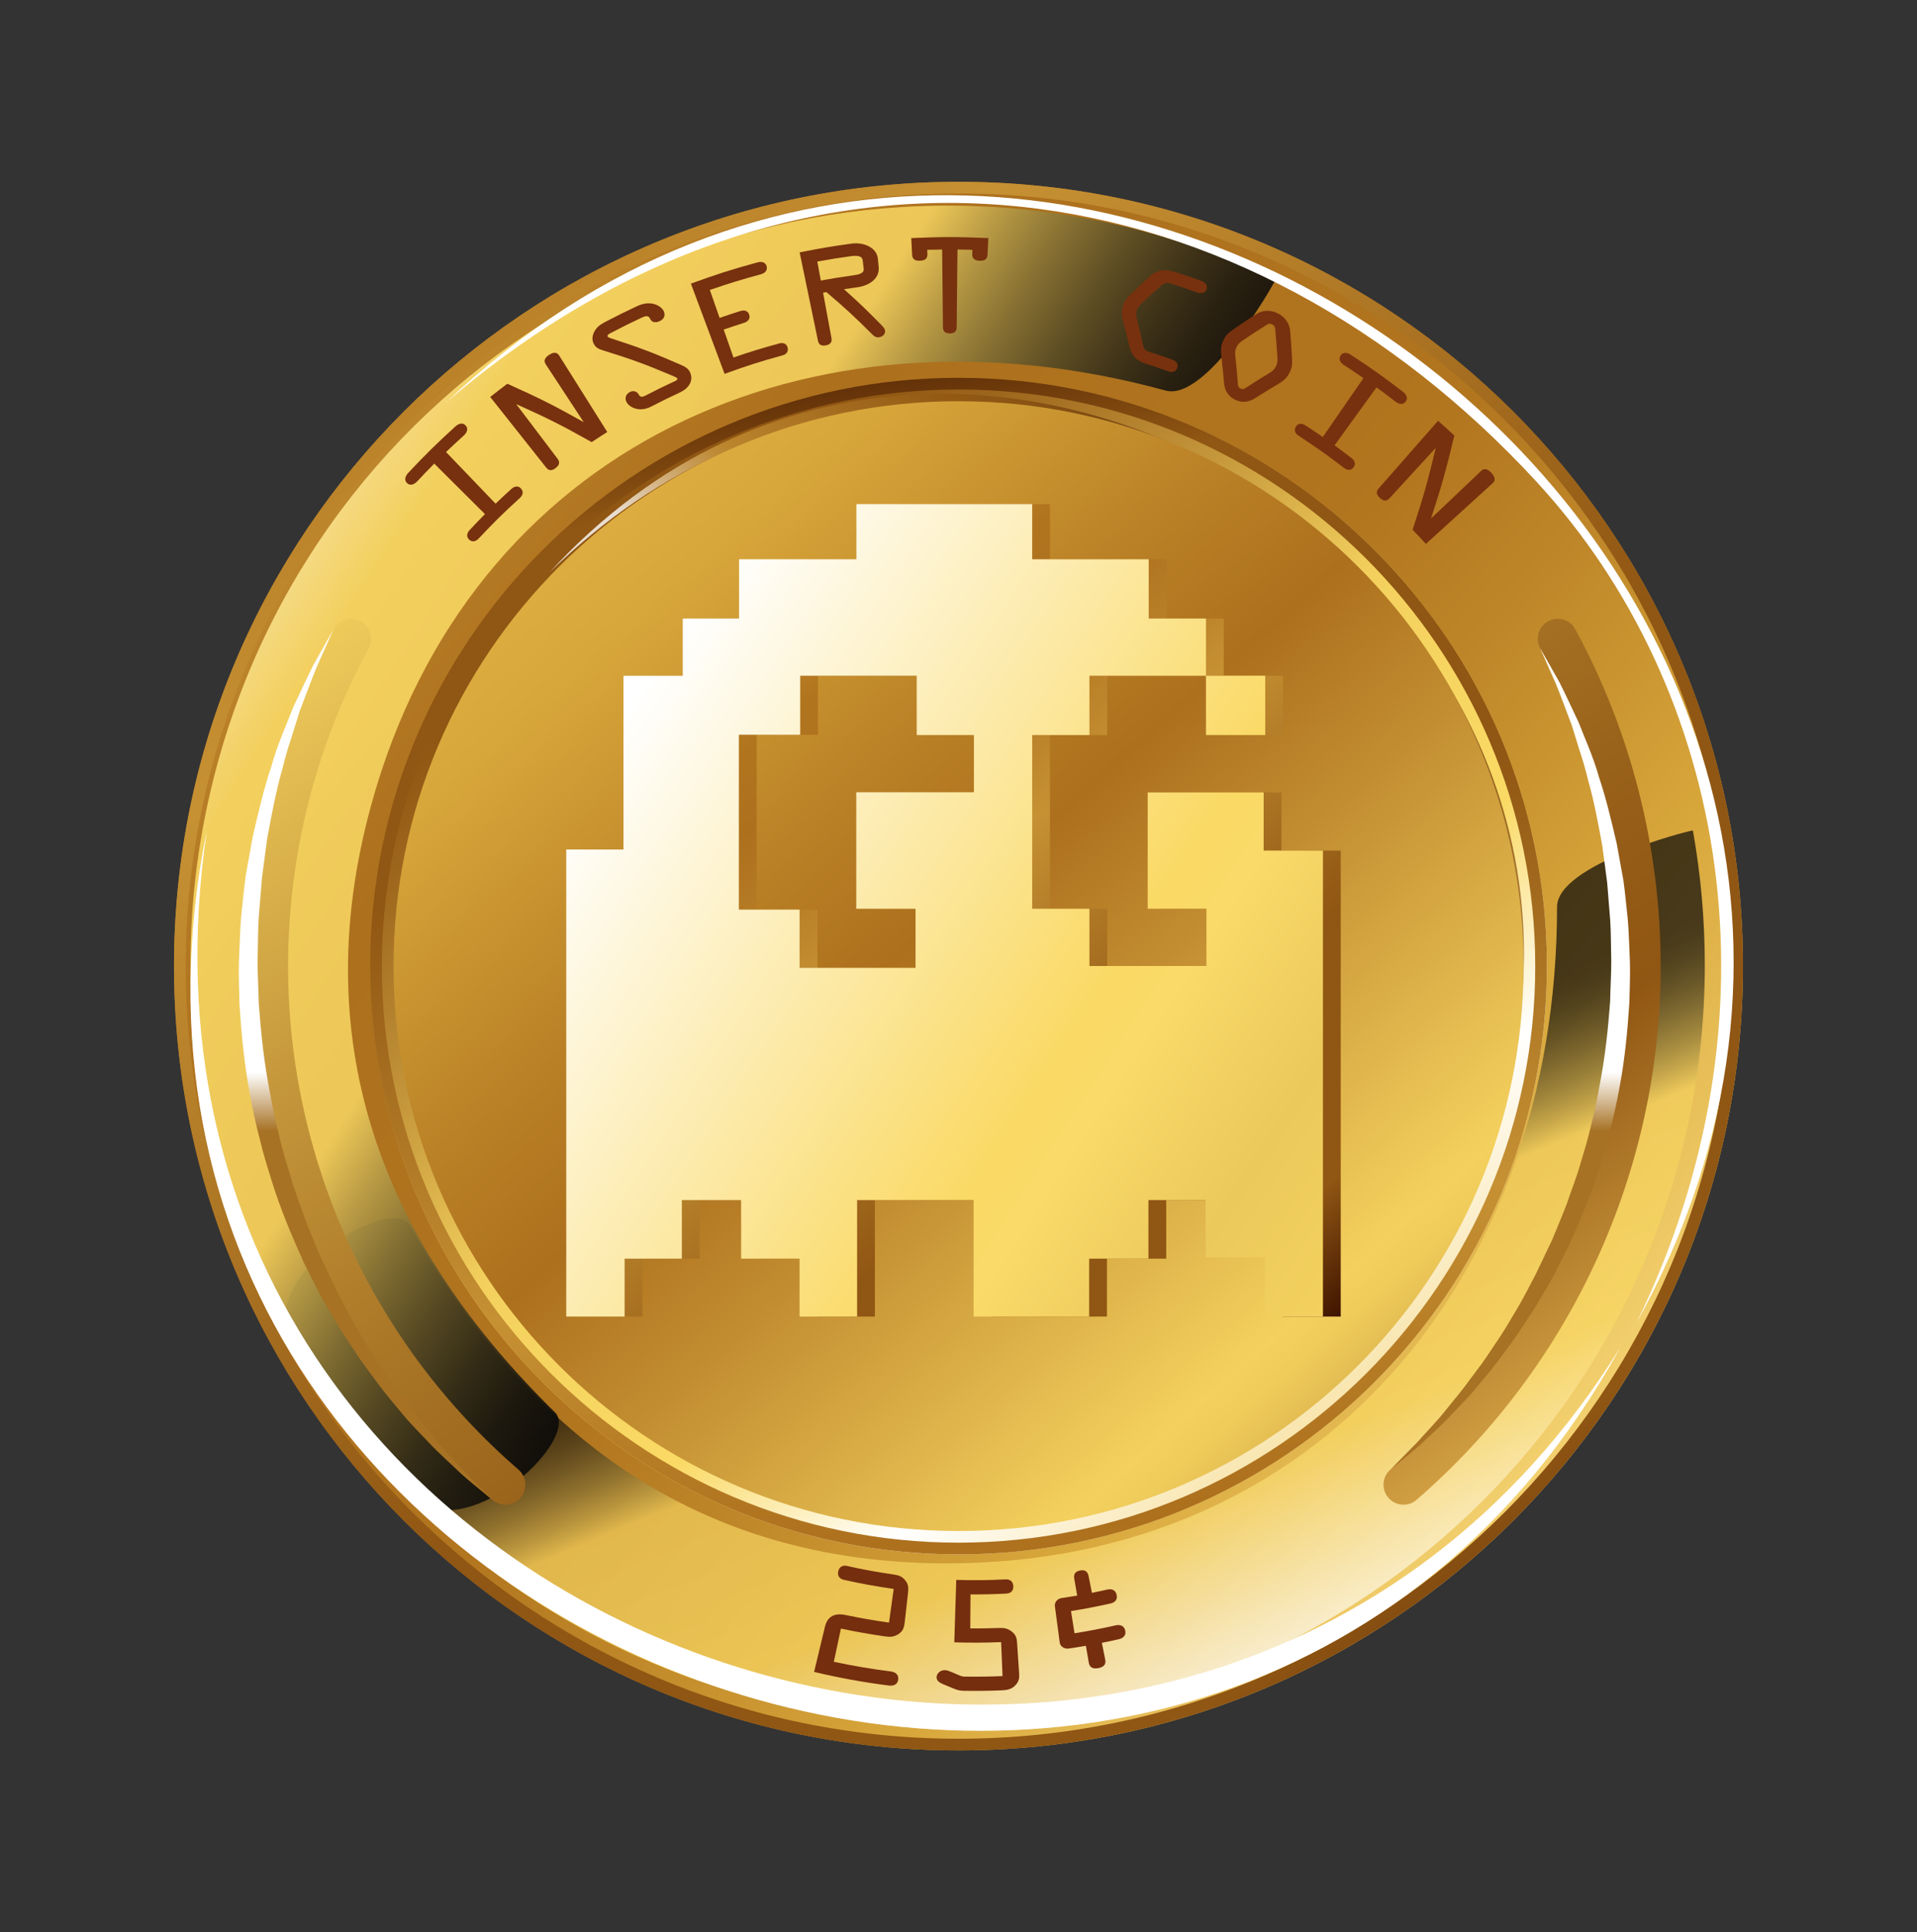<?xml version="1.0" encoding="utf-8"?>
<!-- Generator: Adobe Illustrator 15.1.0, SVG Export Plug-In . SVG Version: 6.00 Build 0)  -->
<!DOCTYPE svg PUBLIC "-//W3C//DTD SVG 1.1//EN" "http://www.w3.org/Graphics/SVG/1.1/DTD/svg11.dtd">
<svg version="1.1" id="Layer_1" xmlns="http://www.w3.org/2000/svg" xmlns:xlink="http://www.w3.org/1999/xlink" x="0px" y="0px"
	 width="188.739px" height="190.269px" viewBox="0 0 188.739 190.269" enable-background="new 0 0 188.739 190.269"
	 xml:space="preserve">
<rect x="0" y="0" width="188.739" height="190.269" fill="#333333" stroke="none"/>
<g>
	<g>
		
			<linearGradient id="SVGID_1_" gradientUnits="userSpaceOnUse" x1="-344.265" y1="-445.938" x2="-3.188" y2="-152.087" gradientTransform="matrix(-1 0 0 -1 -125.28 -243.444)">
			<stop  offset="0" style="stop-color:#FCCF61"/>
			<stop  offset="0.081" style="stop-color:#FFFFFF"/>
			<stop  offset="0.194" style="stop-color:#F4D271"/>
			<stop  offset="0.264" style="stop-color:#D8A73B"/>
			<stop  offset="0.322" style="stop-color:#BF8729"/>
			<stop  offset="0.362" style="stop-color:#B2761F"/>
			<stop  offset="0.378" style="stop-color:#B1741E"/>
			<stop  offset="0.471" style="stop-color:#AD701D"/>
			<stop  offset="0.513" style="stop-color:#B77D26"/>
			<stop  offset="0.559" style="stop-color:#C69133"/>
			<stop  offset="0.676" style="stop-color:#F4D15E"/>
			<stop  offset="0.7" style="stop-color:#F1CE5C"/>
			<stop  offset="0.719" style="stop-color:#E9C456"/>
			<stop  offset="0.737" style="stop-color:#DBB34B"/>
			<stop  offset="0.754" style="stop-color:#C89A3D"/>
			<stop  offset="0.77" style="stop-color:#AF7C2A"/>
			<stop  offset="0.785" style="stop-color:#905613"/>
			<stop  offset="0.806" style="stop-color:#965E18"/>
			<stop  offset="0.839" style="stop-color:#A87425"/>
			<stop  offset="0.878" style="stop-color:#C5973B"/>
			<stop  offset="0.924" style="stop-color:#EDC95A"/>
			<stop  offset="0.938" style="stop-color:#FAD964"/>
		</linearGradient>
		<path fill="url(#SVGID_1_)" d="M17.132,95.135c0-42.652,34.59-77.232,77.242-77.232s77.231,34.58,77.231,77.232
			c0,42.654-34.579,77.232-77.231,77.232S17.132,137.789,17.132,95.135z"/>
		<linearGradient id="SVGID_2_" gradientUnits="userSpaceOnUse" x1="-6.078" y1="-32.926" x2="158.557" y2="176.966">
			<stop  offset="0" style="stop-color:#D8A73B"/>
			<stop  offset="0.084" style="stop-color:#BF8729"/>
			<stop  offset="0.141" style="stop-color:#B2761F"/>
			<stop  offset="0.153" style="stop-color:#B1741E"/>
			<stop  offset="0.218" style="stop-color:#AD701D"/>
			<stop  offset="0.301" style="stop-color:#B77D26"/>
			<stop  offset="0.392" style="stop-color:#C69133"/>
			<stop  offset="0.661" style="stop-color:#905613"/>
			<stop  offset="0.882" style="stop-color:#905613"/>
			<stop  offset="1" style="stop-color:#3F1400"/>
		</linearGradient>
		<path fill="url(#SVGID_2_)" d="M94.374,172.367c42.652,0,77.231-34.578,77.231-77.232c0-42.652-34.579-77.232-77.231-77.232
			s-77.242,34.58-77.242,77.232C17.132,137.789,51.722,172.367,94.374,172.367z M94.374,19.053c41.95,0,76.084,34.133,76.084,76.082
			c0,41.951-34.134,76.084-76.084,76.084c-41.958,0-76.084-34.133-76.084-76.084C18.29,53.186,52.416,19.053,94.374,19.053z"/>
		
			<linearGradient id="SVGID_3_" gradientUnits="userSpaceOnUse" x1="129.296" y1="-409.802" x2="103.424" y2="-347.049" gradientTransform="matrix(1 0 0 -1 -7.207 -243.444)">
			<stop  offset="0.022" style="stop-color:#FFFFFF"/>
			<stop  offset="0.293" style="stop-color:#FAD964"/>
			<stop  offset="0.557" style="stop-color:#F4D15E"/>
			<stop  offset="0.591" style="stop-color:#BBA049"/>
			<stop  offset="0.628" style="stop-color:#857235"/>
			<stop  offset="0.665" style="stop-color:#584C25"/>
			<stop  offset="0.699" style="stop-color:#352E18"/>
			<stop  offset="0.732" style="stop-color:#1B180F"/>
			<stop  offset="0.761" style="stop-color:#0C0B09"/>
			<stop  offset="0.785" style="stop-color:#070707"/>
		</linearGradient>
		<path opacity="0.7" fill="url(#SVGID_3_)" d="M40.283,120.543c11.313,20.361,28.066,33.406,52.961,33.406
			c36.519,0,60.055-28.119,60.055-64.645c0-4.125,12.619-7.428,13.375-7.527c0.764,4.293,1.173,8.723,1.173,13.242
			c0,41.201-33.411,74.605-74.603,74.605c-27.61,0-51.721-15.012-64.626-37.32C25.145,125.752,38.009,117.723,40.283,120.543z"/>
		<linearGradient id="SVGID_4_" gradientUnits="userSpaceOnUse" x1="13.731" y1="42.803" x2="90.255" y2="92.215">
			<stop  offset="0.022" style="stop-color:#FFFFFF"/>
			<stop  offset="0.293" style="stop-color:#FAD964"/>
			<stop  offset="0.587" style="stop-color:#F4D15E"/>
			<stop  offset="0.649" style="stop-color:#BBA049"/>
			<stop  offset="0.716" style="stop-color:#857235"/>
			<stop  offset="0.782" style="stop-color:#584C25"/>
			<stop  offset="0.845" style="stop-color:#352E18"/>
			<stop  offset="0.903" style="stop-color:#1B180F"/>
			<stop  offset="0.957" style="stop-color:#0C0B09"/>
			<stop  offset="1" style="stop-color:#070707"/>
		</linearGradient>
		<path opacity="0.9" fill="url(#SVGID_4_)" d="M54.755,139.193c-16.646-16.297-24.794-35.904-18.212-59.91
			c9.66-35.219,43.004-50.48,78.226-40.822c3.979,1.092,10.503-10.205,10.798-10.904c-3.938-1.873-8.102-3.439-12.461-4.635
			C73.372,12.025,32.32,35.412,21.429,75.139c-7.302,26.625,0.797,53.848,18.898,72.193
			C45.729,152.414,56.871,142.131,54.755,139.193z"/>
		<path fill="#FFFFFF" d="M20.363,81.789c-12.125,81.568,97.222,118.523,139.146,50.926
			C119.232,205.875,3.834,163.787,20.363,81.789z"/>
		<path opacity="0.4" fill="#FFFFFF" d="M20.363,81.789c-12.125,81.568,97.222,118.523,139.146,50.926
			C119.232,205.875,3.834,163.787,20.363,81.789z"/>
		<path fill="#FFFFFF" d="M43.912,39.643c36.142-31.004,78.974-23.025,107.365,7.793c18.883,20.498,24.571,52.67,9.823,82.881
			C201.58,57.275,104.518-17.996,43.912,39.643z"/>
		<g>
			
				<linearGradient id="SVGID_5_" gradientUnits="userSpaceOnUse" x1="-282.681" y1="-417.467" x2="-181.013" y2="-290.217" gradientTransform="matrix(-1 0 0 -1 -125.28 -243.444)">
				<stop  offset="0" style="stop-color:#FCCF61"/>
				<stop  offset="0.065" style="stop-color:#FFFFFF"/>
				<stop  offset="0.194" style="stop-color:#F4D271"/>
				<stop  offset="0.374" style="stop-color:#FFFFFF"/>
				<stop  offset="0.492" style="stop-color:#FAD964"/>
				<stop  offset="0.648" style="stop-color:#F4D15E"/>
				<stop  offset="0.764" style="stop-color:#C5973B"/>
				<stop  offset="0.871" style="stop-color:#9F681E"/>
				<stop  offset="0.924" style="stop-color:#905613"/>
			</linearGradient>
			<path fill="url(#SVGID_5_)" d="M36.448,95.135c0-31.984,25.932-57.928,57.926-57.928c31.986,0,57.929,25.943,57.929,57.928
				c0,31.994-25.942,57.928-57.929,57.928C62.38,153.063,36.448,127.129,36.448,95.135z"/>
			<linearGradient id="SVGID_6_" gradientUnits="userSpaceOnUse" x1="106.692" y1="183.872" x2="85.266" y2="29.514">
				<stop  offset="0" style="stop-color:#D8A73B"/>
				<stop  offset="0.084" style="stop-color:#BF8729"/>
				<stop  offset="0.141" style="stop-color:#B2761F"/>
				<stop  offset="0.153" style="stop-color:#B1741E"/>
				<stop  offset="0.218" style="stop-color:#AD701D"/>
				<stop  offset="0.301" style="stop-color:#B77D26"/>
				<stop  offset="0.392" style="stop-color:#C69133"/>
				<stop  offset="0.661" style="stop-color:#905613"/>
				<stop  offset="0.882" style="stop-color:#905613"/>
				<stop  offset="1" style="stop-color:#3F1400"/>
			</linearGradient>
			<path fill="url(#SVGID_6_)" d="M94.374,153.063c31.986,0,57.929-25.934,57.929-57.928c0-31.984-25.942-57.928-57.929-57.928
				c-31.994,0-57.926,25.943-57.926,57.928C36.448,127.129,62.38,153.063,94.374,153.063z M94.374,38.357
				c31.302,0,56.778,25.479,56.778,56.777c0,31.301-25.477,56.777-56.778,56.777c-31.31,0-56.778-25.477-56.778-56.777
				C37.596,63.836,63.064,38.357,94.374,38.357z"/>
			
				<linearGradient id="SVGID_7_" gradientUnits="userSpaceOnUse" x1="-185.007" y1="-348.316" x2="-216.975" y2="-315.325" gradientTransform="matrix(-0.998 0.068 -0.068 -0.998 -107.178 -250.244)">
				<stop  offset="0" style="stop-color:#FFFFFF"/>
				<stop  offset="0.081" style="stop-color:#EBD8B7"/>
				<stop  offset="0.168" style="stop-color:#D7B270"/>
				<stop  offset="0.23" style="stop-color:#CB9A44"/>
				<stop  offset="0.262" style="stop-color:#C69133"/>
				<stop  offset="0.661" style="stop-color:#905613"/>
				<stop  offset="0.727" style="stop-color:#885011"/>
				<stop  offset="0.828" style="stop-color:#723E0C"/>
				<stop  offset="0.952" style="stop-color:#4F2104"/>
				<stop  offset="1" style="stop-color:#3F1400"/>
			</linearGradient>
			<path opacity="0.8" fill="url(#SVGID_7_)" d="M54.114,56.354c43.26-42.533,112.59,6.467,90.563,60.676
				C170.719,61.4,95.719,11.014,54.114,56.354z"/>
			<linearGradient id="SVGID_8_" gradientUnits="userSpaceOnUse" x1="21.784" y1="13.077" x2="142.472" y2="149.507">
				<stop  offset="0" style="stop-color:#FCCF61"/>
				<stop  offset="0.342" style="stop-color:#D8A73B"/>
				<stop  offset="0.49" style="stop-color:#BA8126"/>
				<stop  offset="0.576" style="stop-color:#AD701D"/>
				<stop  offset="0.672" style="stop-color:#C28D31"/>
				<stop  offset="0.865" style="stop-color:#F4D15E"/>
				<stop  offset="0.885" style="stop-color:#EFCB5A"/>
				<stop  offset="0.911" style="stop-color:#E1BA50"/>
				<stop  offset="0.942" style="stop-color:#CB9E3F"/>
				<stop  offset="0.975" style="stop-color:#AB7828"/>
				<stop  offset="1" style="stop-color:#905613"/>
			</linearGradient>
			<path fill="url(#SVGID_8_)" d="M38.746,95.135c0-30.717,24.91-55.627,55.628-55.627s55.628,24.91,55.628,55.627
				s-24.91,55.629-55.628,55.629S38.746,125.852,38.746,95.135z"/>
		</g>
	</g>
	<g display="none">
		<linearGradient id="SVGID_9_" gradientUnits="userSpaceOnUse" x1="98.731" y1="4.104" x2="98.731" y2="197.531">
			<stop  offset="0" style="stop-color:#FCCF61"/>
			<stop  offset="0.282" style="stop-color:#905613"/>
			<stop  offset="0.32" style="stop-color:#965E18"/>
			<stop  offset="0.38" style="stop-color:#A87425"/>
			<stop  offset="0.454" style="stop-color:#C5973B"/>
			<stop  offset="0.538" style="stop-color:#EDC95A"/>
			<stop  offset="0.563" style="stop-color:#FAD964"/>
			<stop  offset="0.86" style="stop-color:#9A621A"/>
		</linearGradient>
		<path display="inline" fill="url(#SVGID_9_)" d="M103.49,155.426l0.028,0.691l-3.869,0.164l0.425,10.006l-1.798,0.076
			l-0.426-10.006l-3.876,0.164l-0.031-0.691L103.49,155.426z"/>
		<linearGradient id="SVGID_10_" gradientUnits="userSpaceOnUse" x1="113.809" y1="4.064" x2="113.809" y2="197.541">
			<stop  offset="0" style="stop-color:#FCCF61"/>
			<stop  offset="0.282" style="stop-color:#905613"/>
			<stop  offset="0.32" style="stop-color:#965E18"/>
			<stop  offset="0.38" style="stop-color:#A87425"/>
			<stop  offset="0.454" style="stop-color:#C5973B"/>
			<stop  offset="0.538" style="stop-color:#EDC95A"/>
			<stop  offset="0.563" style="stop-color:#FAD964"/>
			<stop  offset="0.86" style="stop-color:#9A621A"/>
		</linearGradient>
		<path display="inline" fill="url(#SVGID_10_)" d="M110.391,159.643c0.191,0.729,0.474,1.352,0.842,1.869
			c0.369,0.516,0.797,0.924,1.284,1.223c0.487,0.297,1.02,0.484,1.599,0.557s1.171,0.027,1.781-0.133
			c0.361-0.096,0.691-0.258,0.991-0.486c0.3-0.232,0.566-0.498,0.797-0.801c0.23-0.301,0.42-0.625,0.574-0.969
			c0.153-0.346,0.264-0.684,0.335-1.016l0.854,0.275c-0.123,0.404-0.284,0.805-0.489,1.201c-0.205,0.4-0.466,0.771-0.784,1.117
			c-0.314,0.348-0.694,0.658-1.138,0.934c-0.44,0.275-0.958,0.492-1.553,0.648c-0.568,0.15-1.124,0.227-1.665,0.229
			s-1.053-0.059-1.537-0.184c-0.487-0.123-0.94-0.307-1.363-0.551c-0.42-0.242-0.799-0.533-1.135-0.871s-0.625-0.719-0.871-1.143
			c-0.244-0.422-0.431-0.877-0.559-1.363c-0.129-0.484-0.189-0.973-0.185-1.465c0.007-0.492,0.074-0.971,0.202-1.438
			c0.128-0.465,0.32-0.912,0.574-1.338c0.251-0.428,0.561-0.818,0.925-1.172c0.366-0.354,0.786-0.664,1.261-0.932
			c0.477-0.268,1.004-0.48,1.583-0.633c0.548-0.145,1.076-0.205,1.578-0.18c0.503,0.027,0.979,0.113,1.427,0.258
			c0.449,0.143,0.864,0.338,1.246,0.58c0.385,0.244,0.728,0.51,1.029,0.801l-0.617,0.703c-0.656-0.721-1.304-1.207-1.941-1.457
			c-0.639-0.252-1.305-0.285-1.999-0.102c-0.6,0.158-1.13,0.416-1.594,0.77c-0.461,0.357-0.833,0.787-1.112,1.297
			c-0.279,0.508-0.453,1.082-0.522,1.719C110.137,158.23,110.197,158.914,110.391,159.643z"/>
	</g>
	<g>
		<linearGradient id="SVGID_11_" gradientUnits="userSpaceOnUse" x1="61.033" y1="4.088" x2="61.033" y2="197.529">
			<stop  offset="0" style="stop-color:#FCCF61"/>
			<stop  offset="0.282" style="stop-color:#905613"/>
			<stop  offset="0.32" style="stop-color:#965E18"/>
			<stop  offset="0.38" style="stop-color:#A87425"/>
			<stop  offset="0.454" style="stop-color:#C5973B"/>
			<stop  offset="0.538" style="stop-color:#EDC95A"/>
			<stop  offset="0.563" style="stop-color:#FAD964"/>
			<stop  offset="0.86" style="stop-color:#9A621A"/>
			<stop  offset="0.973" style="stop-color:#AC5218"/>
			<stop  offset="1" style="stop-color:#B14E18"/>
		</linearGradient>
		<path display="none" fill="url(#SVGID_11_)" d="M55.16,34.012l3.773-2.084c0.498-0.275,0.986-0.473,1.466-0.592
			c0.479-0.117,0.923-0.158,1.333-0.123c0.409,0.039,0.775,0.152,1.099,0.344c0.32,0.189,0.576,0.457,0.767,0.797
			c0.141,0.256,0.238,0.5,0.297,0.73c0.059,0.232,0.068,0.471,0.035,0.715c-0.035,0.244-0.12,0.504-0.253,0.781
			c-0.136,0.275-0.325,0.584-0.569,0.926l0.014,0.025c0.363-0.129,0.715-0.205,1.055-0.227c0.344-0.023,0.664,0.012,0.964,0.104
			s0.571,0.238,0.817,0.439s0.456,0.459,0.63,0.771c0.194,0.355,0.3,0.73,0.317,1.125c0.016,0.395-0.056,0.785-0.212,1.172
			c-0.159,0.387-0.405,0.756-0.735,1.109c-0.333,0.354-0.748,0.666-1.245,0.941l-4.374,2.416L55.16,34.012z M59.064,37.359
			l2.006-1.105c0.313-0.176,0.569-0.375,0.767-0.6c0.197-0.227,0.335-0.467,0.415-0.719c0.079-0.252,0.105-0.51,0.074-0.773
			c-0.033-0.264-0.117-0.521-0.262-0.779c-0.15-0.273-0.338-0.494-0.566-0.66c-0.228-0.166-0.494-0.27-0.801-0.309
			c-0.309-0.037-0.654-0.006-1.038,0.096c-0.382,0.1-0.81,0.281-1.281,0.541l-1.299,0.717L59.064,37.359z M61.535,41.828
			l1.701-0.941c0.458-0.252,0.83-0.516,1.117-0.789c0.289-0.273,0.499-0.549,0.633-0.828c0.133-0.277,0.189-0.557,0.174-0.838
			c-0.018-0.279-0.1-0.551-0.246-0.818c-0.164-0.295-0.363-0.545-0.6-0.748s-0.513-0.34-0.83-0.406
			c-0.318-0.068-0.68-0.061-1.084,0.025c-0.404,0.082-0.858,0.264-1.36,0.539l-1.655,0.916L61.535,41.828z"/>
		<linearGradient id="SVGID_12_" gradientUnits="userSpaceOnUse" x1="69.693" y1="4.089" x2="69.693" y2="197.52">
			<stop  offset="0" style="stop-color:#FCCF61"/>
			<stop  offset="0.282" style="stop-color:#905613"/>
			<stop  offset="0.32" style="stop-color:#965E18"/>
			<stop  offset="0.38" style="stop-color:#A87425"/>
			<stop  offset="0.454" style="stop-color:#C5973B"/>
			<stop  offset="0.538" style="stop-color:#EDC95A"/>
			<stop  offset="0.563" style="stop-color:#FAD964"/>
			<stop  offset="0.86" style="stop-color:#9A621A"/>
			<stop  offset="0.973" style="stop-color:#AC5218"/>
			<stop  offset="1" style="stop-color:#B14E18"/>
		</linearGradient>
		<path display="none" fill="url(#SVGID_12_)" d="M66.92,28.158l1.679-0.65l3.868,9.986l-1.678,0.646L66.92,28.158z"/>
		
			<linearGradient id="SVGID_13_" gradientUnits="userSpaceOnUse" x1="75.443" y1="135.011" x2="75.443" y2="328.442" gradientTransform="matrix(0.774 0.634 -0.634 0.774 121.448 -16.126)">
			<stop  offset="0" style="stop-color:#FCCF61"/>
			<stop  offset="0.282" style="stop-color:#905613"/>
			<stop  offset="0.32" style="stop-color:#965E18"/>
			<stop  offset="0.38" style="stop-color:#A87425"/>
			<stop  offset="0.454" style="stop-color:#C5973B"/>
			<stop  offset="0.538" style="stop-color:#EDC95A"/>
			<stop  offset="0.563" style="stop-color:#FAD964"/>
			<stop  offset="0.86" style="stop-color:#9A621A"/>
			<stop  offset="0.973" style="stop-color:#AC5218"/>
			<stop  offset="1" style="stop-color:#B14E18"/>
		</linearGradient>
		<path display="none" fill="url(#SVGID_13_)" d="M76.879,152.998l1.711,0.561l-3.335,10.178l-1.707-0.563L76.879,152.998z"/>
		<linearGradient id="SVGID_14_" gradientUnits="userSpaceOnUse" x1="77.348" y1="4.09" x2="77.348" y2="197.52">
			<stop  offset="0" style="stop-color:#FCCF61"/>
			<stop  offset="0.282" style="stop-color:#905613"/>
			<stop  offset="0.32" style="stop-color:#965E18"/>
			<stop  offset="0.38" style="stop-color:#A87425"/>
			<stop  offset="0.454" style="stop-color:#C5973B"/>
			<stop  offset="0.538" style="stop-color:#EDC95A"/>
			<stop  offset="0.563" style="stop-color:#FAD964"/>
			<stop  offset="0.86" style="stop-color:#9A621A"/>
			<stop  offset="0.973" style="stop-color:#AC5218"/>
			<stop  offset="1" style="stop-color:#B14E18"/>
		</linearGradient>
		<path display="none" fill="url(#SVGID_14_)" d="M81.912,23.744l0.16,0.672l-3.766,0.906l2.344,9.736L78.9,35.48l-2.342-9.738
			l-3.773,0.91l-0.162-0.674L81.912,23.744z"/>
		<linearGradient id="SVGID_15_" gradientUnits="userSpaceOnUse" x1="91.881" y1="4.087" x2="91.881" y2="197.539">
			<stop  offset="0" style="stop-color:#FCCF61"/>
			<stop  offset="0.282" style="stop-color:#905613"/>
			<stop  offset="0.32" style="stop-color:#965E18"/>
			<stop  offset="0.38" style="stop-color:#A87425"/>
			<stop  offset="0.454" style="stop-color:#C5973B"/>
			<stop  offset="0.538" style="stop-color:#EDC95A"/>
			<stop  offset="0.563" style="stop-color:#FAD964"/>
			<stop  offset="0.86" style="stop-color:#9A621A"/>
			<stop  offset="0.973" style="stop-color:#AC5218"/>
			<stop  offset="1" style="stop-color:#B14E18"/>
		</linearGradient>
		<path display="none" fill="url(#SVGID_15_)" d="M88.573,28.383c0.028,0.752,0.167,1.422,0.415,2.008
			c0.248,0.584,0.576,1.076,0.986,1.473c0.41,0.398,0.889,0.695,1.438,0.893s1.138,0.285,1.768,0.26
			c0.375-0.014,0.732-0.102,1.074-0.26c0.343-0.158,0.66-0.361,0.95-0.605c0.292-0.244,0.548-0.518,0.773-0.822
			c0.224-0.303,0.407-0.607,0.549-0.916l0.771,0.455c-0.205,0.367-0.453,0.723-0.74,1.066c-0.287,0.346-0.622,0.65-1.007,0.92
			c-0.384,0.27-0.822,0.488-1.312,0.66c-0.492,0.172-1.045,0.271-1.66,0.295c-0.587,0.021-1.146-0.025-1.674-0.141
			c-0.527-0.115-1.014-0.287-1.463-0.516c-0.445-0.225-0.848-0.504-1.207-0.834c-0.358-0.328-0.666-0.697-0.92-1.1
			c-0.253-0.402-0.453-0.838-0.599-1.305c-0.146-0.467-0.229-0.951-0.246-1.451c-0.021-0.502,0.028-0.992,0.141-1.471
			s0.282-0.932,0.51-1.357c0.226-0.428,0.511-0.822,0.851-1.184c0.341-0.361,0.729-0.674,1.161-0.939
			c0.433-0.264,0.912-0.477,1.433-0.635c0.522-0.158,1.083-0.25,1.683-0.271c0.569-0.021,1.095,0.035,1.579,0.17
			c0.483,0.137,0.93,0.324,1.337,0.563s0.769,0.518,1.089,0.84c0.32,0.32,0.598,0.656,0.83,1.006l-0.756,0.553
			c-0.481-0.85-1.01-1.465-1.578-1.848c-0.566-0.385-1.209-0.563-1.927-0.535c-0.62,0.021-1.194,0.158-1.722,0.404
			c-0.53,0.244-0.986,0.586-1.371,1.02c-0.382,0.436-0.679,0.957-0.887,1.564C88.635,26.949,88.545,27.631,88.573,28.383z"/>
		<linearGradient id="SVGID_16_" gradientUnits="userSpaceOnUse" x1="107.003" y1="4.088" x2="107.003" y2="197.529">
			<stop  offset="0" style="stop-color:#FCCF61"/>
			<stop  offset="0.282" style="stop-color:#905613"/>
			<stop  offset="0.32" style="stop-color:#965E18"/>
			<stop  offset="0.38" style="stop-color:#A87425"/>
			<stop  offset="0.454" style="stop-color:#C5973B"/>
			<stop  offset="0.538" style="stop-color:#EDC95A"/>
			<stop  offset="0.563" style="stop-color:#FAD964"/>
			<stop  offset="0.86" style="stop-color:#9A621A"/>
			<stop  offset="0.973" style="stop-color:#AC5218"/>
			<stop  offset="1" style="stop-color:#B14E18"/>
		</linearGradient>
		<path display="none" fill="url(#SVGID_16_)" d="M105.911,34.906c-0.543-0.109-1.05-0.277-1.521-0.508s-0.899-0.51-1.278-0.836
			c-0.38-0.324-0.713-0.691-0.997-1.1s-0.51-0.844-0.677-1.305c-0.164-0.459-0.269-0.941-0.313-1.439
			c-0.041-0.5-0.013-1.006,0.088-1.518c0.1-0.504,0.264-0.973,0.488-1.41c0.229-0.436,0.503-0.83,0.828-1.184
			s0.697-0.662,1.115-0.92c0.417-0.262,0.86-0.467,1.334-0.619c0.475-0.152,0.974-0.244,1.496-0.273
			c0.523-0.031,1.057,0.008,1.6,0.113c0.543,0.107,1.051,0.275,1.524,0.5c0.472,0.227,0.899,0.5,1.278,0.82
			c0.382,0.32,0.715,0.68,1.002,1.078c0.287,0.4,0.515,0.822,0.682,1.273c0.169,0.451,0.273,0.922,0.317,1.41
			c0.046,0.49,0.019,0.986-0.079,1.488c-0.1,0.508-0.264,0.986-0.494,1.434c-0.229,0.449-0.508,0.857-0.836,1.221
			s-0.699,0.68-1.119,0.949c-0.418,0.27-0.867,0.484-1.341,0.641c-0.474,0.158-0.974,0.254-1.499,0.291
			C106.987,35.047,106.455,35.014,105.911,34.906z M106.014,34.377c0.6,0.119,1.153,0.098,1.666-0.063
			c0.512-0.162,0.971-0.434,1.373-0.82c0.402-0.385,0.746-0.871,1.029-1.453c0.285-0.584,0.498-1.24,0.641-1.971
			c0.142-0.719,0.189-1.393,0.146-2.027c-0.046-0.633-0.185-1.197-0.412-1.695c-0.229-0.496-0.551-0.91-0.967-1.242
			c-0.414-0.334-0.92-0.559-1.519-0.678c-0.612-0.119-1.177-0.104-1.688,0.045c-0.513,0.15-0.969,0.412-1.366,0.787
			c-0.397,0.373-0.732,0.844-1.009,1.414c-0.277,0.57-0.487,1.213-0.628,1.932c-0.144,0.73-0.197,1.42-0.159,2.064
			c0.036,0.648,0.166,1.225,0.393,1.734c0.223,0.51,0.543,0.936,0.958,1.277C104.887,34.025,105.401,34.258,106.014,34.377z"/>
		<linearGradient id="SVGID_17_" gradientUnits="userSpaceOnUse" x1="117.61" y1="4.093" x2="117.61" y2="197.504">
			<stop  offset="0" style="stop-color:#FCCF61"/>
			<stop  offset="0.282" style="stop-color:#905613"/>
			<stop  offset="0.32" style="stop-color:#965E18"/>
			<stop  offset="0.38" style="stop-color:#A87425"/>
			<stop  offset="0.454" style="stop-color:#C5973B"/>
			<stop  offset="0.538" style="stop-color:#EDC95A"/>
			<stop  offset="0.563" style="stop-color:#FAD964"/>
			<stop  offset="0.86" style="stop-color:#9A621A"/>
			<stop  offset="0.973" style="stop-color:#AC5218"/>
			<stop  offset="1" style="stop-color:#B14E18"/>
		</linearGradient>
		<path display="none" fill="url(#SVGID_17_)" d="M118.684,27.135l1.682,0.643l-3.828,9.998l-1.682-0.643L118.684,27.135z"/>
		
			<linearGradient id="SVGID_18_" gradientUnits="userSpaceOnUse" x1="85.188" y1="126.573" x2="85.188" y2="320.043" gradientTransform="matrix(0.938 -0.348 0.348 0.938 -49.916 40.707)">
			<stop  offset="0" style="stop-color:#FCCF61"/>
			<stop  offset="0.282" style="stop-color:#905613"/>
			<stop  offset="0.32" style="stop-color:#965E18"/>
			<stop  offset="0.38" style="stop-color:#A87425"/>
			<stop  offset="0.454" style="stop-color:#C5973B"/>
			<stop  offset="0.538" style="stop-color:#EDC95A"/>
			<stop  offset="0.563" style="stop-color:#FAD964"/>
			<stop  offset="0.86" style="stop-color:#9A621A"/>
			<stop  offset="0.973" style="stop-color:#AC5218"/>
			<stop  offset="1" style="stop-color:#B14E18"/>
		</linearGradient>
		<path display="none" fill="url(#SVGID_18_)" d="M81.831,154.376l0.997,0.163l5.642,8.869l0.069,0.013l1.281-7.721l0.78,0.129
			l-1.792,10.814l-0.411-0.069l-6.076-9.834l-0.062-0.011l-1.382,8.341l-0.793-0.13L81.831,154.376z"/>
		
			<linearGradient id="SVGID_19_" gradientUnits="userSpaceOnUse" x1="169.049" y1="26.815" x2="169.049" y2="220.299" gradientTransform="matrix(0.998 0.061 -0.061 0.998 -36.468 -32.541)">
			<stop  offset="0" style="stop-color:#FCCF61"/>
			<stop  offset="0.282" style="stop-color:#905613"/>
			<stop  offset="0.32" style="stop-color:#965E18"/>
			<stop  offset="0.38" style="stop-color:#A87425"/>
			<stop  offset="0.454" style="stop-color:#C5973B"/>
			<stop  offset="0.538" style="stop-color:#EDC95A"/>
			<stop  offset="0.563" style="stop-color:#FAD964"/>
			<stop  offset="0.86" style="stop-color:#9A621A"/>
			<stop  offset="0.973" style="stop-color:#AC5218"/>
			<stop  offset="1" style="stop-color:#B14E18"/>
		</linearGradient>
		<path display="none" fill="url(#SVGID_19_)" d="M127.855,30.213l0.846,0.552l1.575,10.393l0.058,0.04l4.293-6.544l0.66,0.433
			l-6.01,9.167l-0.349-0.23l-1.581-11.45l-0.053-0.035l-4.637,7.07l-0.672-0.439L127.855,30.213z"/>
	</g>
	<g>
		<g>
			<linearGradient id="SVGID_20_" gradientUnits="userSpaceOnUse" x1="175.059" y1="146.473" x2="77.002" y2="6.11">
				<stop  offset="0" style="stop-color:#FCCF61"/>
				<stop  offset="0.282" style="stop-color:#905613"/>
				<stop  offset="0.372" style="stop-color:#965E18"/>
				<stop  offset="0.511" style="stop-color:#A87425"/>
				<stop  offset="0.683" style="stop-color:#C5973B"/>
				<stop  offset="0.878" style="stop-color:#EDC95A"/>
				<stop  offset="0.938" style="stop-color:#FAD964"/>
			</linearGradient>
			<path fill="url(#SVGID_20_)" d="M138.185,148.172c-0.551,0-1.099-0.23-1.489-0.68c-0.712-0.822-0.622-2.064,0.197-2.777
				c14.413-12.486,22.676-30.559,22.676-49.58c0-10.93-2.741-21.752-7.93-31.293c-0.521-0.955-0.166-2.148,0.787-2.668
				c0.955-0.516,2.151-0.166,2.669,0.789c5.501,10.115,8.409,21.586,8.409,33.172c0,20.164-8.76,39.318-24.033,52.555
				C139.1,148.014,138.641,148.172,138.185,148.172z"/>
			<linearGradient id="SVGID_21_" gradientUnits="userSpaceOnUse" x1="104.584" y1="195.706" x2="6.526" y2="55.342">
				<stop  offset="0" style="stop-color:#FCCF61"/>
				<stop  offset="0.282" style="stop-color:#905613"/>
				<stop  offset="0.372" style="stop-color:#965E18"/>
				<stop  offset="0.511" style="stop-color:#A87425"/>
				<stop  offset="0.683" style="stop-color:#C5973B"/>
				<stop  offset="0.878" style="stop-color:#EDC95A"/>
				<stop  offset="0.938" style="stop-color:#FAD964"/>
			</linearGradient>
			<path fill="url(#SVGID_21_)" d="M49.751,148.172c-0.456,0-0.915-0.158-1.286-0.482c-15.275-13.234-24.038-32.391-24.038-52.555
				c0-11.586,2.91-23.057,8.414-33.172c0.518-0.957,1.714-1.307,2.667-0.789c0.956,0.52,1.31,1.713,0.789,2.668
				c-5.191,9.543-7.935,20.363-7.935,31.293c0,19.021,8.265,37.094,22.681,49.58c0.819,0.713,0.909,1.955,0.197,2.777
				C50.85,147.941,50.302,148.172,49.751,148.172z"/>
		</g>
		<linearGradient id="SVGID_22_" gradientUnits="userSpaceOnUse" x1="148.689" y1="103.895" x2="148.689" y2="124.567">
			<stop  offset="0.081" style="stop-color:#FFFFFF"/>
			<stop  offset="0.362" style="stop-color:#A77224"/>
		</linearGradient>
		<path fill="url(#SVGID_22_)" d="M136.893,144.715c0,0,0.975-0.99,2.678-2.727c0.797-0.916,1.84-1.943,2.885-3.27
			c0.525-0.658,1.105-1.34,1.679-2.088c0.563-0.754,1.155-1.547,1.776-2.375c0.596-0.842,1.178-1.746,1.803-2.666
			c0.615-0.924,1.172-1.934,1.786-2.939c0.6-1.018,1.128-2.111,1.714-3.199c0.531-1.115,1.074-2.256,1.627-3.416
			c0.479-1.191,1.008-2.385,1.466-3.625c0.41-1.256,0.928-2.492,1.284-3.791c0.392-1.287,0.791-2.584,1.084-3.916
			c0.348-1.318,0.609-2.66,0.848-4.006c0.522-2.686,0.805-5.41,1.004-8.096c0.023-1.336,0.115-2.701,0.11-3.98
			c-0.036-1.334-0.022-2.672-0.1-3.953c-0.103-1.271-0.202-2.523-0.303-3.748c-0.161-1.227-0.32-2.428-0.474-3.598
			c-0.42-2.32-0.836-4.52-1.404-6.506c-0.243-1.004-0.516-1.957-0.817-2.848c-0.279-0.902-0.543-1.758-0.794-2.561
			c-0.598-1.572-1.104-2.953-1.563-4.076c-0.981-2.221-1.542-3.49-1.542-3.49s0.687,1.211,1.889,3.328
			c0.551,1.088,1.17,2.432,1.9,3.973c0.603,1.588,1.43,3.338,1.991,5.363c0.677,1.99,1.206,4.207,1.753,6.557
			c0.215,1.188,0.438,2.408,0.663,3.654c0.177,1.26,0.284,2.563,0.433,3.883c0.11,1.313,0.131,2.623,0.2,3.967
			c0.049,1.398-0.022,2.742-0.046,4.137c-0.18,2.766-0.446,5.576-0.967,8.346c-0.256,1.387-0.537,2.766-0.906,4.119
			c-0.315,1.369-0.735,2.703-1.15,4.025c-0.822,2.648-1.901,5.16-2.988,7.561c-0.604,1.172-1.152,2.348-1.777,3.451
			c-0.656,1.086-1.248,2.176-1.912,3.184c-0.676,0.998-1.291,1.998-1.965,2.91c-0.682,0.906-1.316,1.797-1.968,2.621
			c-0.671,0.807-1.316,1.578-1.929,2.313c-0.639,0.711-1.279,1.354-1.863,1.975c-1.152,1.248-2.298,2.211-3.166,3.063
			c-0.908,0.811-1.668,1.391-2.163,1.813C137.162,144.494,136.893,144.715,136.893,144.715z"/>
		<linearGradient id="SVGID_23_" gradientUnits="userSpaceOnUse" x1="35.989" y1="103.897" x2="35.989" y2="124.568">
			<stop  offset="0.081" style="stop-color:#FFFFFF"/>
			<stop  offset="0.362" style="stop-color:#A77224"/>
		</linearGradient>
		<path fill="url(#SVGID_23_)" d="M48.465,147.689c0,0-0.284-0.232-0.817-0.674c-0.525-0.447-1.329-1.066-2.288-1.926
			c-0.917-0.904-2.129-1.928-3.349-3.254c-0.614-0.658-1.294-1.34-1.97-2.096c-0.646-0.779-1.328-1.598-2.04-2.453
			c-0.687-0.875-1.36-1.818-2.081-2.779c-0.712-0.969-1.359-2.027-2.077-3.086c-0.7-1.07-1.327-2.225-2.02-3.377
			c-0.661-1.168-1.242-2.414-1.883-3.656c-1.147-2.543-2.288-5.205-3.159-8.012c-0.438-1.4-0.884-2.813-1.217-4.262
			c-0.39-1.436-0.688-2.896-0.959-4.365c-0.553-2.934-0.835-5.908-1.027-8.838c-0.022-1.477-0.1-2.902-0.049-4.383
			c0.074-1.422,0.096-2.813,0.208-4.203c0.156-1.396,0.271-2.775,0.456-4.111c0.238-1.322,0.472-2.615,0.699-3.873
			c0.574-2.49,1.135-4.838,1.848-6.949c0.592-2.145,1.468-4.002,2.104-5.686c0.769-1.633,1.422-3.061,2.004-4.215
			c1.268-2.246,1.993-3.529,1.993-3.529s-0.6,1.342-1.647,3.693c-0.489,1.188-1.03,2.652-1.668,4.316
			c-0.267,0.852-0.551,1.758-0.851,2.713c-0.32,0.945-0.61,1.955-0.871,3.02c-0.607,2.105-1.048,4.438-1.502,6.898
			c-0.163,1.24-0.333,2.514-0.507,3.814c-0.105,1.301-0.215,2.629-0.326,3.979c-0.079,1.359-0.068,2.775-0.107,4.189
			c-0.008,1.359,0.09,2.807,0.115,4.225c0.211,2.85,0.508,5.74,1.063,8.588c0.254,1.428,0.53,2.854,0.899,4.25
			c0.313,1.414,0.735,2.789,1.153,4.154c0.376,1.381,0.927,2.691,1.362,4.023c0.487,1.313,1.049,2.58,1.559,3.844
			c0.586,1.229,1.163,2.439,1.729,3.623c0.622,1.152,1.187,2.313,1.821,3.389c0.653,1.066,1.243,2.137,1.898,3.115
			c0.664,0.975,1.284,1.936,1.92,2.826c0.655,0.877,1.285,1.717,1.885,2.518c0.61,0.791,1.225,1.512,1.783,2.207
			c1.112,1.404,2.222,2.492,3.067,3.463C47.43,146.643,48.465,147.689,48.465,147.689z"/>
	</g>
</g>
<g>
	<g>
		<g>
			<path fill="#77310E" d="M48.793,49.597c0.618-0.594,0.933-0.885,1.567-1.458c0.281-0.253,0.653-0.356,0.942-0.025
				c0.291,0.33,0.146,0.685-0.128,0.933c-1.661,1.516-2.467,2.309-4.035,3.971c-0.258,0.276-0.62,0.419-0.944,0.125
				c-0.325-0.295-0.209-0.674,0.052-0.956c0.594-0.636,0.894-0.947,1.501-1.562c-1.999-1.991-2.993-2.979-4.992-4.971
				c-0.672,0.681-1.004,1.027-1.664,1.731c-0.291,0.312-0.685,0.49-1.008,0.196c-0.325-0.294-0.18-0.708,0.117-1.025
				c1.803-1.91,2.729-2.823,4.638-4.565c0.317-0.285,0.724-0.415,1.014-0.085c0.289,0.329,0.112,0.711-0.2,0.991
				c-0.702,0.635-1.048,0.958-1.737,1.617C45.87,46.55,46.84,47.561,48.793,49.597z"/>
			<path fill="#77310E" d="M53.737,35.884c-0.215-0.324-0.148-0.634,0.332-0.946c0.48-0.311,0.79-0.24,0.996,0.089
				c1.887,2.999,2.829,4.504,4.723,7.514c-0.616,0.39-0.923,0.59-1.533,0.997c-2.852-1.605-4.329-2.354-7.374-3.718
				c-0.002-0.004-0.004-0.005-0.007-0.009c-0.01,0.007-0.013,0.01-0.024,0.018c1.617,2.135,2.427,3.207,4.046,5.345
				c0.236,0.312,0.213,0.605-0.188,0.915c-0.396,0.311-0.688,0.261-0.932-0.045c-2.203-2.782-3.304-4.166-5.512-6.954
				c0.669-0.53,1.009-0.79,1.688-1.301c3.1,1.392,4.591,2.137,7.493,3.767c-0.005,0.003-0.006,0.004-0.012,0.007
				c0.01-0.006,0.015-0.01,0.023-0.016C55.965,39.275,55.222,38.145,53.737,35.884z"/>
			<path fill="#77310E" d="M67.097,35.954c0.386,0.177,0.688,0.353,0.854,0.733c0.358,0.842-0.171,1.573-1.024,1.967
				c-1.088,0.506-1.625,0.77-2.695,1.323c-0.46,0.241-0.9,0.376-1.409,0.311c-0.453-0.059-0.917-0.302-1.126-0.673
				c-0.192-0.339-0.134-0.765,0.303-1.005c0.361-0.198,0.726-0.059,0.879,0.232c0.172,0.323,0.394,0.26,0.74,0.079
				c1.075-0.556,1.617-0.824,2.71-1.334c0.102-0.047,0.43-0.159,0.354-0.325c-0.039-0.089-0.294-0.175-0.375-0.218
				c-2.658-1.131-4.047-1.644-6.901-2.53c-0.437-0.133-0.72-0.253-0.93-0.625c-0.238-0.425-0.185-0.934,0.157-1.425
				c0.283-0.403,0.602-0.577,1.047-0.811c1.186-0.616,1.78-0.911,2.983-1.478c0.542-0.252,1.043-0.373,1.575-0.274
				c0.481,0.09,0.958,0.38,1.126,0.772c0.153,0.36,0.055,0.744-0.443,0.964c-0.415,0.184-0.758,0.088-0.899-0.222
				c-0.171-0.378-0.436-0.327-0.87-0.124c-1.184,0.558-1.77,0.849-2.934,1.455c-0.151,0.079-0.484,0.214-0.385,0.397
				c0.051,0.097,0.271,0.146,0.359,0.182C63.054,34.258,64.437,34.787,67.097,35.954z"/>
			<path fill="#77310E" d="M76.729,33.816c0.345-0.093,0.708-0.01,0.816,0.416c0.106,0.425-0.161,0.671-0.5,0.762
				c-2.306,0.635-3.447,1-5.705,1.822c-1.329-3.559-1.989-5.327-3.318-8.886c2.595-0.946,3.908-1.364,6.559-2.094
				c0.39-0.104,0.795-0.029,0.903,0.395c0.106,0.424-0.204,0.68-0.586,0.782c-2.021,0.553-3.02,0.86-5.01,1.541
				c0.384,1.102,0.577,1.649,0.961,2.751c0.813-0.281,1.223-0.417,2.043-0.676c0.362-0.114,0.75-0.051,0.875,0.369
				c0.125,0.419-0.153,0.682-0.51,0.794c-0.805,0.254-1.207,0.387-2.006,0.663c0.385,1.101,0.576,1.649,0.961,2.751
				C74.004,34.592,74.909,34.315,76.729,33.816z"/>
			<path fill="#77310E" d="M81.861,33.283c0.071,0.385-0.076,0.633-0.548,0.725c-0.476,0.093-0.705-0.084-0.783-0.466
				c-0.72-3.476-1.078-5.206-1.801-8.688c2.034-0.408,3.059-0.582,5.107-0.865c1.212-0.164,2.492,0.396,2.593,1.477
				c0.034,0.334,0.048,0.502,0.082,0.836c0.108,1.138-0.953,1.833-2.098,1.987c-0.527,0.071-0.793,0.108-1.32,0.189
				c1.518,1.358,2.245,2.058,3.644,3.486c0.167,0.166,0.38,0.377,0.404,0.608c0.033,0.339-0.25,0.601-0.623,0.642
				c-0.267,0.029-0.456-0.096-0.625-0.272c-1.723-1.721-2.629-2.562-4.53-4.177c-0.13,0.023-0.196,0.036-0.328,0.06
				C81.366,30.606,81.532,31.5,81.861,33.283z M80.813,27.625c1.291-0.233,1.936-0.336,3.233-0.517
				c0.408-0.057,1.048-0.161,0.99-0.643c-0.038-0.333-0.06-0.5-0.101-0.834c-0.057-0.484-0.684-0.47-1.133-0.408
				c-1.34,0.187-2.003,0.293-3.334,0.534C80.607,26.504,80.673,26.878,80.813,27.625z"/>
			<path fill="#77310E" d="M91.293,24.6c0.006,0.176,0.007,0.262,0.014,0.438c0.012,0.39-0.191,0.615-0.725,0.636
				c-0.539,0.022-0.756-0.185-0.778-0.574c-0.035-0.662-0.051-0.99-0.086-1.653c3.037-0.134,4.559-0.134,7.593-0.001
				c-0.033,0.663-0.054,0.991-0.086,1.654c-0.022,0.39-0.24,0.597-0.775,0.574c-0.536-0.021-0.738-0.246-0.727-0.636
				c0.006-0.175,0.008-0.262,0.014-0.438c-0.584-0.017-0.878-0.023-1.465-0.03c-0.033,3.066-0.049,4.592-0.081,7.653
				c-0.005,0.391-0.193,0.607-0.676,0.607c-0.48,0-0.673-0.216-0.675-0.607c-0.034-3.061-0.047-4.588-0.081-7.653
				C92.174,24.576,91.879,24.583,91.293,24.6z"/>
			<path fill="#77310E" d="M112.815,35.819c-0.965-0.306-1.412-0.815-1.62-1.698c-0.239-1.01-0.363-1.514-0.635-2.524
				c-0.127-0.461-0.17-0.874-0.052-1.334c0.133-0.519,0.326-0.809,0.735-1.207c0.758-0.734,1.142-1.095,1.927-1.811
				c0.728-0.667,1.469-0.799,2.606-0.436c1.004,0.324,1.508,0.495,2.502,0.85c0.323,0.116,0.677,0.404,0.516,0.837
				c-0.153,0.409-0.6,0.427-0.93,0.309c-0.961-0.343-1.447-0.508-2.417-0.822c-0.624-0.199-0.745-0.183-1.155,0.176
				c-0.749,0.659-1.116,0.992-1.842,1.668c-0.273,0.265-0.443,0.445-0.547,0.81c-0.092,0.328-0.023,0.562,0.063,0.89
				c0.234,0.944,0.344,1.413,0.549,2.359c0.117,0.561,0.24,0.634,0.83,0.822c0.852,0.276,1.281,0.421,2.127,0.724
				c0.286,0.103,0.594,0.374,0.432,0.808c-0.152,0.411-0.557,0.445-0.847,0.34C114.165,36.261,113.717,36.108,112.815,35.819z"/>
			<path fill="#77310E" d="M127.214,35.462c0.021,0.555-0.068,0.914-0.322,1.371c-0.288,0.509-0.632,0.732-1.128,1.031
				c-0.895,0.53-1.337,0.804-2.209,1.356c-0.568,0.362-1.256,0.487-1.964,0.137c-0.708-0.35-1.018-0.966-1.075-1.637
				c-0.088-1.028-0.141-1.543-0.26-2.576c-0.063-0.573-0.092-0.983,0.139-1.52c0.207-0.482,0.439-0.767,0.889-1.091
				c0.938-0.65,1.414-0.969,2.379-1.593c0.574-0.365,1.341-0.479,2.129-0.09c0.787,0.39,1.172,1.07,1.234,1.75
				C127.12,33.75,127.156,34.32,127.214,35.462z M125.562,32.506c-0.021-0.229-0.02-0.418-0.311-0.562
				c-0.292-0.143-0.431-0.022-0.628,0.099c-0.881,0.555-1.315,0.838-2.173,1.415c-0.35,0.228-0.552,0.392-0.72,0.757
				c-0.128,0.289-0.143,0.522-0.107,0.833c0.115,1.073,0.162,1.609,0.245,2.678c0.015,0.197,0.013,0.415,0.263,0.537
				c0.25,0.124,0.427-0.006,0.593-0.115c0.901-0.584,1.355-0.872,2.279-1.431c0.266-0.163,0.448-0.313,0.597-0.592
				c0.188-0.354,0.195-0.616,0.162-1.033C125.695,34.06,125.654,33.543,125.562,32.506z"/>
			<path fill="#77310E" d="M131.394,43.855c0.675,0.493,1.014,0.746,1.679,1.259c0.295,0.228,0.457,0.577,0.184,0.92
				c-0.271,0.343-0.643,0.268-0.931,0.045c-1.754-1.344-2.654-1.979-4.48-3.176c-0.301-0.194-0.491-0.517-0.259-0.89
				c0.232-0.372,0.611-0.335,0.919-0.136c0.697,0.452,1.044,0.683,1.729,1.156c1.604-2.323,2.397-3.479,4.004-5.798
				c-0.76-0.525-1.145-0.781-1.918-1.283c-0.342-0.221-0.572-0.564-0.337-0.935c0.231-0.371,0.647-0.314,0.996-0.089
				c2.102,1.376,3.131,2.105,5.15,3.652c0.332,0.257,0.529,0.633,0.257,0.977c-0.272,0.342-0.675,0.241-1-0.012
				c-0.738-0.571-1.111-0.851-1.861-1.397C133.87,40.431,133.047,41.569,131.394,43.855z"/>
			<path fill="#77310E" d="M145.821,46.376c0.279-0.268,0.606-0.252,1.015,0.188c0.409,0.442,0.402,0.765,0.115,1.026
				c-2.615,2.381-3.931,3.58-6.563,5.971c-0.52-0.567-0.783-0.847-1.31-1.397c1.036-3.134,1.489-4.74,2.268-8.004
				c0.003-0.003,0.005-0.005,0.008-0.008c-0.01-0.009-0.012-0.012-0.021-0.021c-1.809,1.972-2.72,2.962-4.533,4.937
				c-0.265,0.287-0.559,0.313-0.94-0.03c-0.379-0.342-0.388-0.638-0.13-0.932c2.342-2.668,3.508-3.997,5.853-6.669
				c0.646,0.573,0.968,0.861,1.602,1.452c-0.79,3.327-1.241,4.949-2.285,8.141c-0.003-0.004-0.008-0.005-0.01-0.01
				c0.009,0.008,0.01,0.013,0.02,0.021C142.879,49.168,143.859,48.236,145.821,46.376z"/>
		</g>
	</g>
</g>
<linearGradient id="SVGID_24_" gradientUnits="userSpaceOnUse" x1="64.394" y1="63.014" x2="122.502" y2="137.096">
	<stop  offset="0" style="stop-color:#D8A73B"/>
	<stop  offset="0.084" style="stop-color:#BF8729"/>
	<stop  offset="0.141" style="stop-color:#B2761F"/>
	<stop  offset="0.153" style="stop-color:#B1741E"/>
	<stop  offset="0.218" style="stop-color:#AD701D"/>
	<stop  offset="0.301" style="stop-color:#B77D26"/>
	<stop  offset="0.392" style="stop-color:#C69133"/>
	<stop  offset="0.661" style="stop-color:#905613"/>
	<stop  offset="0.882" style="stop-color:#905613"/>
	<stop  offset="1" style="stop-color:#3F1400"/>
</linearGradient>
<path fill="url(#SVGID_24_)" d="M74.495,72.349l6.038,0.007v-5.812h11.473v5.837h5.634v5.635H86.054v11.472h5.837v5.823H80.476
	v-5.737h-5.981V72.349z M126.321,66.544h-5.837v5.837h5.837V66.544z M109.012,66.544h11.473V60.91h-5.636v-5.837h-11.473v-5.434
	H86.068v5.434H74.517v5.837h-5.544v5.635h-5.836v17.107h-5.636v45.995h5.746v-5.702h5.636v-5.77h5.836v5.77h5.753v5.702h5.665
	v-11.472h11.472v11.472h11.376v-5.702h5.836v-5.77h5.636v5.636h5.837v5.836h5.708V83.759h-5.837v-5.726h-11.417v11.455h5.781v5.634
	h-11.517v-5.634h-5.636V72.381h5.636V66.544z"/>
<linearGradient id="SVGID_25_" gradientUnits="userSpaceOnUse" x1="56.401" y1="74.265" x2="133.758" y2="124.215">
	<stop  offset="0.022" style="stop-color:#FFFFFF"/>
	<stop  offset="0.614" style="stop-color:#FAD964"/>
	<stop  offset="0.677" style="stop-color:#FADA69"/>
	<stop  offset="0.85" style="stop-color:#EBC95B"/>
	<stop  offset="1" style="stop-color:#F4D15E"/>
	<stop  offset="1" style="stop-color:#BBA049"/>
	<stop  offset="1" style="stop-color:#857235"/>
	<stop  offset="1" style="stop-color:#584C25"/>
	<stop  offset="1" style="stop-color:#352E18"/>
	<stop  offset="1" style="stop-color:#1B180F"/>
	<stop  offset="1" style="stop-color:#0C0B09"/>
	<stop  offset="1" style="stop-color:#070707"/>
</linearGradient>
<path fill="url(#SVGID_25_)" d="M72.744,72.349l6.038,0.007v-5.812h11.473v5.837h5.634v5.635H84.303v11.472h5.837v5.823H78.725
	v-5.737h-5.981V72.349z M124.57,66.544h-5.837v5.837h5.837V66.544z M107.261,66.544h11.473V60.91h-5.636v-5.837h-11.473v-5.434
	H84.317v5.434H72.766v5.837h-5.544v5.635h-5.836v17.107H55.75v45.995h5.746v-5.702h5.636v-5.77h5.836v5.77h5.753v5.702h5.665
	v-11.472h11.472v11.472h11.376v-5.702h5.836v-5.77h5.636v5.636h5.837v5.836h5.708V83.759h-5.837v-5.726h-11.417v11.455h5.781v5.634
	h-11.517v-5.634h-5.636V72.381h5.636V66.544z"/>
<polyline fill="none" stroke="#000000" stroke-width="0" stroke-linecap="round" stroke-linejoin="round" stroke-miterlimit="10" points="
	55.75,129.54 55.75,83.651 61.386,83.651 61.386,66.544 67.222,66.544 67.222,60.91 72.766,60.91 72.766,55.073 84.317,55.073 
	84.317,49.639 101.625,49.639 101.625,55.073 113.098,55.073 113.098,60.91 118.733,60.91 118.733,66.544 124.57,66.544 
	124.57,72.381 118.733,72.381 118.733,66.544 107.261,66.544 107.261,72.381 101.625,72.381 101.625,89.488 107.261,89.488 
	107.261,95.123 118.777,95.123 118.777,89.488 124.413,89.488 124.413,83.759 130.25,83.759 130.25,129.646 124.542,129.646 
	124.542,123.811 118.705,123.811 118.705,118.175 113.069,118.175 113.069,123.944 107.233,123.944 107.233,129.646 95.857,129.646 
	95.857,118.175 84.386,118.175 84.386,129.646 78.721,129.646 78.721,123.944 72.968,123.944 72.968,118.175 67.132,118.175 
	67.132,123.944 61.496,123.944 "/>
<path display="none" fill="none" stroke="#000000" stroke-width="0" stroke-linecap="round" stroke-linejoin="round" stroke-miterlimit="10" d="
	M90.14,89.488h-5.837V78.017h11.586 M72.744,89.488V72.349l6.038,0.007v-5.812h11.473v5.837h5.634v17.107H90.14v5.823H78.725v-5.737
	h-5.981V89.488 M112.996,89.505V78.033h11.417v11.455h-11.417 M61.496,123.944v5.702H55.75v-0.106"/>
<g>
	<g>
		<path fill="#752E0E" d="M82.095,163.642c1.857,0.396,3.726,0.713,5.603,0.948c0.426,0.054,0.796,0.291,0.74,0.794
			c-0.056,0.5-0.482,0.651-0.915,0.596c-2.473-0.311-4.934-0.759-7.37-1.343c0.355-1.48,0.711-2.961,1.065-4.44
			c0.249-1.022,0.94-1.396,2.065-1.157c1.408,0.296,2.825,0.542,4.247,0.739c0.153-1.105,0.306-2.211,0.458-3.316
			c-1.646-0.228-3.284-0.526-4.91-0.895c-0.371-0.084-0.664-0.356-0.545-0.847c0.118-0.489,0.497-0.602,0.855-0.521
			c1.532,0.348,3.074,0.631,4.624,0.85c0.46,0.064,0.775,0.176,1.088,0.539c0.352,0.408,0.354,0.788,0.298,1.29
			c-0.107,0.951-0.215,1.902-0.322,2.854c-0.059,0.5-0.142,0.873-0.619,1.183c-0.426,0.273-0.792,0.297-1.305,0.226
			c-1.458-0.207-2.912-0.464-4.357-0.773C82.562,161.459,82.328,162.55,82.095,163.642z"/>
		<path fill="#752E0E" d="M95.528,160.355c0.938,0.007,1.876-0.008,2.813-0.044c0.489-0.02,0.855,0.032,1.244,0.331
			c0.453,0.339,0.523,0.67,0.555,1.159c0.066,0.997,0.133,1.994,0.199,2.991c0.028,0.433,0,0.745-0.328,1.115
			c-0.392,0.444-0.828,0.524-1.432,0.548c-1.244,0.048-2.488,0.062-3.733,0.042c-0.436-0.008-0.687-0.111-1.101-0.279
			c-0.209-0.086-0.418-0.174-0.626-0.262c-0.442-0.188-0.934-0.341-0.906-0.831c0.022-0.362,0.4-0.678,0.822-0.659
			c0.196,0.01,0.339,0.056,0.518,0.133c0.161,0.067,0.323,0.133,0.485,0.199c0.226,0.091,0.601,0.295,0.864,0.299
			c1.269,0.021,2.536,0.004,3.804-0.048c-0.047-1.115-0.093-2.23-0.139-3.345c-1.537,0.063-3.075,0.071-4.612,0.021
			c0.065-2.049,0.13-4.098,0.195-6.146c1.622,0.051,3.245,0.033,4.865-0.054c0.364-0.02,0.718,0.154,0.751,0.657
			c0.035,0.502-0.3,0.721-0.676,0.742c-1.179,0.063-2.359,0.091-3.54,0.083C95.545,158.124,95.537,159.24,95.528,160.355z"/>
		<path fill="#752E0E" d="M103.859,158.167c-0.048-0.375,0.243-0.739,0.637-0.796c0.521-0.076,1.04-0.159,1.559-0.248
			c-0.097-0.553-0.191-1.104-0.287-1.656c-0.077-0.442,0.077-0.723,0.577-0.816c0.499-0.094,0.746,0.114,0.833,0.554
			c0.109,0.55,0.219,1.099,0.328,1.648c0.517-0.103,1.032-0.213,1.546-0.329c0.375-0.085,0.766,0.023,0.885,0.513
			s-0.188,0.768-0.575,0.854c-1.299,0.295-2.605,0.546-3.916,0.755c0.115,0.729,0.23,1.457,0.347,2.186
			c1.359-0.216,2.714-0.477,4.06-0.782c0.397-0.09,0.811,0.013,0.929,0.503c0.118,0.489-0.213,0.771-0.619,0.863
			c-0.557,0.126-1.116,0.245-1.677,0.356c0.109,0.55,0.219,1.1,0.328,1.649c0.088,0.438-0.092,0.732-0.68,0.843
			c-0.589,0.108-0.861-0.102-0.936-0.542c-0.096-0.553-0.191-1.104-0.287-1.657c-0.563,0.098-1.127,0.188-1.69,0.27
			c-0.428,0.063-0.835-0.21-0.884-0.584C104.178,160.555,104.018,159.361,103.859,158.167z"/>
	</g>
</g>
</svg>
